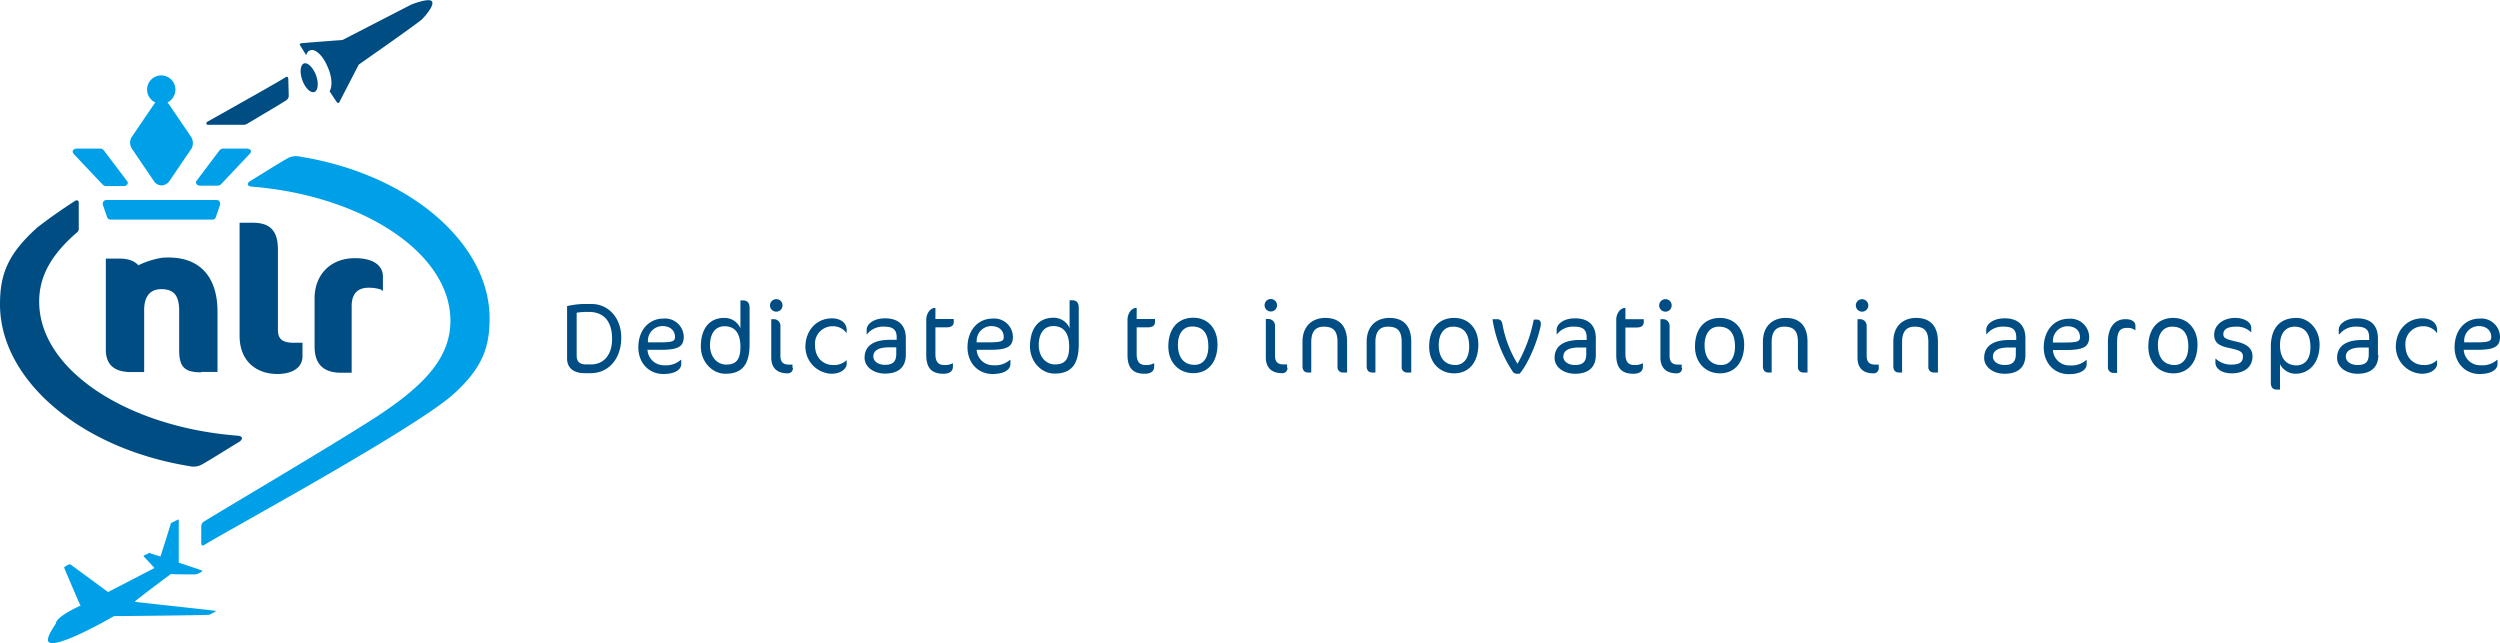 <svg id="layer" xmlns="http://www.w3.org/2000/svg" viewBox="0 0 600 154.34"><defs><style>.cls-1{fill:#00a0e9;}.cls-2{fill:#004d84;}</style></defs><path class="cls-1" d="M51.5,146.56s.4,0,.2.2a8.79,8.79,0,0,1-1.3.7,1,1,0,0,1-.3.1c-1.5.1-19.8.3-22.4.3a.9.9,0,0,0-.5.1c-1.7,1-15,8.5-15.7,5.8-.1-1.2,1.4-3.3,1.9-4.1.1-1.7,5.3-4,5.9-4.3,0,0,.1-.1,0-.1s-3.9-9-3.9-9v-.1a4,4,0,0,1,1.2-.7h.3c1,.7,8.3,6.1,9,6.6H26l11-5.7s.1,0,0-.1c-.3-.4-2.4-2.6-2.5-2.7v-.2c.3-.2,1.1-.5,1.2-.6s.2-.1.3,0c.5.2,2.2.7,2.5.8h0c.2-.5,2.2-6.9,2.5-7.9a.22.22,0,0,1,.2-.2l1.4-.7s.3-.2.3.1v10c0,.1,0,.2.1.2.8.3,5.5,1.8,5.5,1.9a.14.14,0,0,1,0,.2,6.66,6.66,0,0,1-1.2.6c-.1,0-.4.1-.5.1-.9,0-5.1,0-5.7-.1H41s-8.3,6.2-8.5,6.5c-.2.1,0,.2,0,.2l19,2.1m7.7-110.9H53.6a1.27,1.27,0,0,0-.9.4l-5.5,7.3a.62.62,0,0,0-.1.7,1,1,0,0,0,.9.5h4.2a1.22,1.22,0,0,0,.9-.4l6.9-7.3a.88.88,0,0,0,.2-.8,1.53,1.53,0,0,0-1-.4m-34.3.4a1.09,1.09,0,0,0-.9-.4H18.4a1,1,0,0,0-.9.5c-.1.2-.1.4.2.8l6.9,7.3a1.27,1.27,0,0,0,.9.4h4.2a.94.94,0,0,0,.9-.5.62.62,0,0,0-.1-.7ZM108.1,77c0,9-6.5,15.6-17.4,22.8-9.8,6.4-37.8,22.9-41.8,25.4a1.29,1.29,0,0,0-.6,1v4.1c0,.3.1.9.7.5,4.4-2.8,49.2-27.1,59.5-35.9,7.3-6.5,9-11.5,9-18.5,0-17.9-19-34.5-45.4-38.8a4.4,4.4,0,0,0-2.7.2c-1.3.6-9,5.5-9.3,5.6-.9.6-.9,1.3.4,1.4,26.1,2.1,47.6,15.7,47.6,32.2M52.7,48.36A1,1,0,0,0,52,48H25.5a.9.9,0,0,0-.8,1.2l1,2.9a.84.84,0,0,0,.8.6H51a.76.76,0,0,0,.8-.6l1-2.9a1.06,1.06,0,0,0-.1-.8m-6.8-15.5-5.3-7.8c-.1-.2-.3-.3-.4-.5a3.5,3.5,0,0,0,1.9-3.1,3.4,3.4,0,1,0-6.8,0,3.42,3.42,0,0,0,2,3.1,2.18,2.18,0,0,0-.4.5l-5.3,7.8a2.62,2.62,0,0,0,0,2.7l5.3,7.8a2.26,2.26,0,0,0,1.9,1.1,2.4,2.4,0,0,0,1.9-1.1l5.3-7.8a2.87,2.87,0,0,0-.1-2.7"/><path class="cls-2" d="M74.2,12.16a1.77,1.77,0,0,0-.7,1.1L72.1,11s-.4-.5.1-.6,10-.8,10-.8l16.5-8.5s4.5-1.8,5-.7c.5.9-1.4,3.2-2.4,4.2s-15.2,10.9-15.2,10.9l-4.7,9.1c-.1.2-.4.1-.5,0s-1.8-2.7-1.8-2.7c.7-1.1.6-3.6-.5-5.9-1.2-2.9-3.2-4.6-4.4-3.8m1.5,5.5c-.8-1.8-2.1-2.9-2.9-2.4s-.9,2.4-.1,4.3,2.1,2.9,2.9,2.4.9-2.4.1-4.3M57,104.56c-26.1-2-47.6-15.6-47.6-32.2,0-6.4,3.3-11.6,9.1-16.6a1,1,0,0,0,.4-.9v-6.3c0-.4-.4-.6-.8-.4C14.2,50.66,11,53,9,54.56c-7.3,6.5-9,11.5-9,18.5,0,17.9,19,34.5,45.4,38.8a4.4,4.4,0,0,0,2.7-.2c1.3-.6,9-5.5,9.3-5.6,1-.7.9-1.4-.4-1.5m12.2-85.5c0-.3-.1-.9-.7-.5-1.7,1.1-9.4,5.4-18.8,10.7a.38.38,0,0,0,.2.7h8.5a1.93,1.93,0,0,0,1-.3c4.5-2.7,8.1-4.8,9.3-5.6a1.29,1.29,0,0,0,.6-1s-.1-3.7-.1-4M48.3,89.36C44.2,89.36,43,88,43,84v-9.4c0-3.6-1.2-5.2-4.3-5.2-2.7,0-4.1,1.8-4.1,5v14.9H31.5c-3.9,0-6.1-1.6-6.1-5.4V62.06h3.2c2.1,0,3.6.5,4.6,1.6a20.85,20.85,0,0,1,5.7-1.8c9.4-.7,13.3,5,13.3,12.9v14.5H48.3m24.3-3.8c0,3.2-3.1,4.3-6,4.3-4.9,0-9.1-2.9-9.1-9.2V53.46h3.2c4,0,6,1.8,6,6.4v19.3c0,2.4,1.3,3.1,3.9,3.1h2v3.2m19-15.9a8.92,8.92,0,0,0-3.2-.5c-2.2,0-4,1.1-4,4.4v16H81.9c-4,0-6.4-1.8-6.4-6.3V71.56c0-5.4,3.6-9.6,9.7-9.6,4.6,0,6.7,1.9,6.7,4.4v3.4h-.3Zm506.3,11.3c0-1.4-1-2.6-3-2.6a3.52,3.52,0,0,0-3.5,3.4v.5h2.9c3.1,0,3.6-.3,3.6-1.3m2.1-.1c0,2.3-1.1,3.2-5.5,3.2h-3.2a3.92,3.92,0,0,0,4.1,3.7,5.28,5.28,0,0,0,3.9-1.3h.1v1c0,1.3-1.4,2.4-4.3,2.4-3.5,0-6-2.7-6-6.4,0-4.2,2.6-6.9,6-6.9a4.48,4.48,0,0,1,4.9,4.3M584.9,80a3.89,3.89,0,0,0-3.3-1.7,4.2,4.2,0,0,0-4.3,4.5c0,3.4,2.3,4.8,4.3,4.8a4.26,4.26,0,0,0,3.2-1.1h.1v.9c0,.8-1,2.3-3.7,2.3a6.49,6.49,0,0,1-6.2-6.5c0-3.7,2.5-6.8,6.4-6.8,1.9,0,3.5,1,3.5,2.8v.9h0Zm-16.3,3.4h-1.8c-2.6,0-3.8.8-3.8,2.2,0,1.1,1.1,2,2.8,2,2,0,2.7-.8,2.7-2.6v-1.6Zm2.2,1.8c0,2.6-1.4,4.5-5,4.5-2.6,0-4.9-1.5-4.9-3.8,0-2.8,2.1-4.3,6-4.3h1.7V81c0-1.9-.9-2.6-3-2.6a4.85,4.85,0,0,0-4.1,1.8h-.2v-1.1c0-1.2,1.5-2.7,4.4-2.7,3.3,0,5,1.7,5,4.8v4m-16.2-1.9c0-3.5-1.6-4.9-3.8-4.9s-3.5,1.7-3.5,4.4c0,3.3,1.6,4.9,4,4.9,2.1-.1,3.3-1.6,3.3-4.4m2.2-.6c0,4.4-2.5,7-5.8,7a4.23,4.23,0,0,1-3.7-2.3v6.1h-.8c-.9,0-1.4-.5-1.4-1.7v-8.5c0-4.4,2-7,6.2-7,2.8,0,5.5,2.6,5.5,6.4m-16.1,2.8c0,2.7-2.1,4.1-5,4.1-2.2,0-3.9-1-3.9-2.6v-.9h.1a5.29,5.29,0,0,0,3.8,1.4c1.9,0,2.7-.6,2.7-1.9,0-1.1-.5-1.5-3.4-2.1-2.4-.5-3.5-1.3-3.5-3.2,0-2.1,1.9-4,5.1-4,1.9,0,3.8.9,3.8,2.4v1h-.1a4.73,4.73,0,0,0-3.5-1.3c-2.2,0-3.1.7-3.1,1.8,0,.9.5,1.2,3.2,1.8s3.8,1.8,3.8,3.5m-15.4-2.3q0-4.8-3.9-4.8c-2.1,0-3.4,1.7-3.4,4.4,0,3,1.4,4.8,4,4.8,2.1,0,3.3-1.8,3.3-4.4m2.2-.5c0,4.3-2.3,6.9-5.8,6.9s-6-2.6-6-6.4c0-4.3,2.3-6.9,6-6.9,3.4,0,5.8,2.6,5.8,6.4m-14.9-3.4a2.81,2.81,0,0,0-2-.6c-1.7,0-2.4.8-2.4,3.6v7.2h-.9a1.32,1.32,0,0,1-1.3-1.5v-5.9c0-3.6,1.7-5.5,4.2-5.5,1.8,0,2.4.8,2.4,1.6v1.1Zm-13.3,1.6c0-1.4-1-2.6-3-2.6a3.52,3.52,0,0,0-3.5,3.4v.5h2.9c3.1,0,3.6-.3,3.6-1.3m2.2-.1c0,2.3-1.1,3.2-5.5,3.2h-3.2a3.92,3.92,0,0,0,4.1,3.7,5.28,5.28,0,0,0,3.9-1.3h.1v1c0,1.3-1.4,2.4-4.3,2.4-3.5,0-6-2.7-6-6.4,0-4.2,2.6-6.9,6-6.9a4.48,4.48,0,0,1,4.9,4.3m-17.5,2.6h-1.8c-2.6,0-3.8.8-3.8,2.2,0,1.1,1.1,2,2.8,2,1.9,0,2.7-.8,2.7-2.6v-1.6Zm2.2,1.8c0,2.6-1.4,4.5-5,4.5-2.6,0-4.9-1.5-4.9-3.8,0-2.8,2.1-4.3,6-4.3h1.7V81c0-1.9-.9-2.6-3-2.6a4.85,4.85,0,0,0-4.1,1.8h-.1v-1.1c0-1.2,1.5-2.7,4.4-2.7,3.3,0,5,1.7,5,4.8v4m-21.9,4.2a1.27,1.27,0,0,1-1.4-1.4v-5.9c0-2.7-1-3.7-3.3-3.7-1.9,0-3,1.1-3,3.7v7.3h-.8c-.8,0-1.3-.5-1.3-1.5V82c0-3.6,2.2-5.7,5.5-5.7s5.2,1.9,5.2,5.7v7.4Zm-13.3-1.1a1.21,1.21,0,0,1-1.3,1.3c-2.5,0-3.8-1.3-3.8-3.8v-9.2h.7a1.59,1.59,0,0,1,1.5,1.7v7.1c0,1.6.8,2.1,2,2.1h.9v.8m-2.5-15a1.5,1.5,0,1,1-1.5-1.5,1.54,1.54,0,0,1,1.5,1.5m-15.5,16.1a1.27,1.27,0,0,1-1.4-1.4v-5.9c0-2.7-1-3.7-3.3-3.7-1.9,0-3,1.1-3,3.7v7.3h-.8c-.8,0-1.3-.5-1.3-1.5V82c0-3.6,2.2-5.7,5.5-5.7s5.2,1.9,5.2,5.7v7.4Zm-16.5-6.2q0-4.8-3.9-4.8c-2.1,0-3.4,1.7-3.4,4.4,0,3,1.4,4.8,4,4.8,2.1,0,3.3-1.8,3.3-4.4m2.2-.5c0,4.3-2.3,6.9-5.8,6.9s-6-2.6-6-6.4c0-4.3,2.3-6.9,6-6.9,3.5,0,5.8,2.6,5.8,6.4m-14.9,5.6a1.21,1.21,0,0,1-1.3,1.3c-2.5,0-3.9-1.3-3.9-3.8v-9.2h.7a1.59,1.59,0,0,1,1.5,1.7v7.1c0,1.6.8,2.1,2,2.1h.9v.8m-2.4-15a1.5,1.5,0,1,1-1.5-1.5,1.47,1.47,0,0,1,1.5,1.5m-11.1,3.3h4.4v.7c0,.8-.5,1.3-1.7,1.3h-2.7V85c0,1.8.7,2.6,2.1,2.6a3.74,3.74,0,0,0,2-.4h.1V88c0,1.1-.8,1.7-2.3,1.7-2.9,0-4.1-1.5-4.1-4.5v-8.4a3.38,3.38,0,0,1,.6-2,2.07,2.07,0,0,1,1.3-.9h.3v2.7Zm-9.3,6.8H379c-2.6,0-3.8.8-3.8,2.2,0,1.1,1.1,2,2.8,2,1.9,0,2.7-.8,2.7-2.6v-1.6Zm2.2,1.8c0,2.6-1.4,4.5-5,4.5-2.6,0-4.9-1.5-4.9-3.8,0-2.8,2.1-4.3,6-4.3h1.7V81c0-1.9-.9-2.6-3-2.6a4.85,4.85,0,0,0-4.1,1.8h-.1v-1.1c0-1.2,1.5-2.7,4.4-2.7,3.3,0,5,1.7,5,4.8v4m-13.5-5.9c-.7,3-2.8,8.1-4.8,10.4h-.6a1.16,1.16,0,0,1-1.1-.6,31.31,31.31,0,0,1-4.8-12.5h1.1c.9,0,1.2.6,1.3,1.3a27.49,27.49,0,0,0,3.6,9.4,34.51,34.51,0,0,0,3.9-10.6h.8c.6,0,.9.4.9,1s-.2,1.2-.3,1.6m-16.9,3.9q0-4.8-3.9-4.8c-2.1,0-3.4,1.7-3.4,4.4,0,3,1.4,4.8,4,4.8,2.1,0,3.3-1.8,3.3-4.4m2.2-.5c0,4.3-2.3,6.9-5.8,6.9s-6-2.6-6-6.4c0-4.3,2.3-6.9,6-6.9,3.5,0,5.8,2.6,5.8,6.4m-17,6.7a1.27,1.27,0,0,1-1.4-1.4v-5.9c0-2.7-1-3.7-3.3-3.7-1.9,0-3,1.1-3,3.7v7.3h-.8c-.8,0-1.3-.5-1.3-1.5V82c0-3.6,2.2-5.7,5.5-5.7s5.2,1.9,5.2,5.7v7.4Zm-15.4,0A1.27,1.27,0,0,1,321,88v-5.9c0-2.7-1-3.7-3.3-3.7-1.9,0-3,1.1-3,3.7v7.3h-.8c-.8,0-1.3-.5-1.3-1.5V82c0-3.6,2.2-5.7,5.5-5.7s5.2,1.9,5.2,5.7v7.4ZM309,88.26a1.21,1.21,0,0,1-1.3,1.3c-2.5,0-3.9-1.3-3.9-3.8v-9.2h.7a1.59,1.59,0,0,1,1.5,1.7v7.1c0,1.6.8,2.1,2,2.1h.9v.8m-2.4-15a1.5,1.5,0,1,1-1.5-1.5,1.54,1.54,0,0,1,1.5,1.5M290,83.16q0-4.8-3.9-4.8c-2.1,0-3.4,1.7-3.4,4.4,0,3,1.4,4.8,4,4.8,2.2,0,3.3-1.8,3.3-4.4m2.2-.5c0,4.3-2.3,6.9-5.8,6.9s-6-2.6-6-6.4c0-4.3,2.3-6.9,6-6.9,3.5,0,5.8,2.6,5.8,6.4m-19.4-6.1h4.4v.7c0,.8-.5,1.3-1.7,1.3h-2.7V85c0,1.8.7,2.6,2.1,2.6a3.74,3.74,0,0,0,2-.4h.1V88c0,1.1-.8,1.7-2.3,1.7-2.9,0-4.1-1.5-4.1-4.5v-8.4a3.38,3.38,0,0,1,.6-2,2.07,2.07,0,0,1,1.3-.9h.3v2.7Zm-16.2,6.6c0-2.3-.7-4.9-3.8-4.9-2.2,0-3.5,1.7-3.5,4.6,0,2.6,1.6,4.6,3.9,4.6s3.4-1.1,3.4-4.3m2.3-.6c0,4.9-1.8,7.1-5.8,7.1-3.2,0-5.9-2.9-5.9-6.5,0-4.4,2.1-6.9,5.6-6.9a4.12,4.12,0,0,1,3.9,2.5v-6.7h.6c1.1,0,1.6.6,1.6,1.8v8.7m-18-1.7c0-1.4-1-2.6-3-2.6a3.52,3.52,0,0,0-3.5,3.4v.5h2.9c3.1,0,3.6-.3,3.6-1.3m2.2-.1c0,2.3-1.1,3.2-5.5,3.2h-3.2a3.92,3.92,0,0,0,4.1,3.7,5.28,5.28,0,0,0,3.9-1.3h.1v1c0,1.3-1.4,2.4-4.3,2.4-3.5,0-6-2.7-6-6.4,0-4.2,2.6-6.9,6-6.9a4.48,4.48,0,0,1,4.9,4.3m-18.6-4.2h4.4v.7c0,.8-.5,1.3-1.7,1.3h-2.7V85c0,1.8.7,2.6,2.1,2.6a3.74,3.74,0,0,0,2-.4h.1V88c0,1.1-.8,1.7-2.3,1.7-2.9,0-4.1-1.5-4.1-4.5v-8.4a3.38,3.38,0,0,1,.6-2,2.07,2.07,0,0,1,1.3-.9h.3v2.7Zm-9.3,6.8h-1.8c-2.6,0-3.8.8-3.8,2.2,0,1.1,1.1,2,2.8,2,1.9,0,2.7-.8,2.7-2.6v-1.6Zm2.2,1.8c0,2.6-1.4,4.5-5,4.5-2.6,0-4.9-1.5-4.9-3.8,0-2.8,2.1-4.3,6-4.3h1.7V81c0-1.9-.9-2.6-3-2.6a4.85,4.85,0,0,0-4.1,1.8H208v-1.1c0-1.2,1.5-2.7,4.4-2.7,3.3,0,5,1.7,5,4.8v4M203.2,80a3.89,3.89,0,0,0-3.3-1.7,4.2,4.2,0,0,0-4.3,4.5c0,3.4,2.3,4.8,4.3,4.8a4.26,4.26,0,0,0,3.2-1.1h.1v.9c0,.8-1,2.3-3.7,2.3a6.49,6.49,0,0,1-6.2-6.5c0-3.7,2.5-6.8,6.4-6.8,1.9,0,3.5,1,3.5,2.8v.9h0Zm-12.9,8.3a1.21,1.21,0,0,1-1.3,1.3c-2.5,0-3.9-1.3-3.9-3.8v-9.2h.7a1.59,1.59,0,0,1,1.5,1.7v7.1c0,1.6.8,2.1,2,2.1h.9v.8m-2.4-15a1.5,1.5,0,1,1-1.5-1.5,1.47,1.47,0,0,1,1.5,1.5m-10.1,9.9c0-2.3-.7-4.9-3.8-4.9-2.2,0-3.5,1.7-3.5,4.6,0,2.6,1.6,4.6,3.9,4.6s3.4-1.1,3.4-4.3m2.2-.6c0,4.9-1.8,7.1-5.8,7.1-3.2,0-5.9-2.9-5.9-6.5,0-4.4,2.1-6.9,5.6-6.9a4.12,4.12,0,0,1,3.9,2.5v-6.7h.6c1.1,0,1.6.6,1.6,1.8v8.7M162,80.86c0-1.4-1-2.6-3-2.6a3.52,3.52,0,0,0-3.5,3.4v.5h2.9c3.1,0,3.6-.3,3.6-1.3m2.1-.1c0,2.3-1.1,3.2-5.5,3.2h-3.2a3.92,3.92,0,0,0,4.1,3.7,5.28,5.28,0,0,0,3.9-1.3h.1v1c0,1.3-1.4,2.4-4.3,2.4-3.5,0-6-2.7-6-6.4,0-4.2,2.6-6.9,6-6.9a4.48,4.48,0,0,1,4.9,4.3m-17.2.6c0-4.4-2.1-6.5-5.6-6.5h-.9a15,15,0,0,0-2,.2v10.3c0,1.5.8,2.1,2.3,2.1h.9c3.4.1,5.3-2.4,5.3-6.1m2.2-.3c0,5.1-3.1,8.5-7.3,8.5h-1.5c-2.8,0-4.2-1.4-4.2-3.5V73.46a20.67,20.67,0,0,1,3.7-.5h2c4-.1,7.3,3.1,7.3,8.1"/></svg>